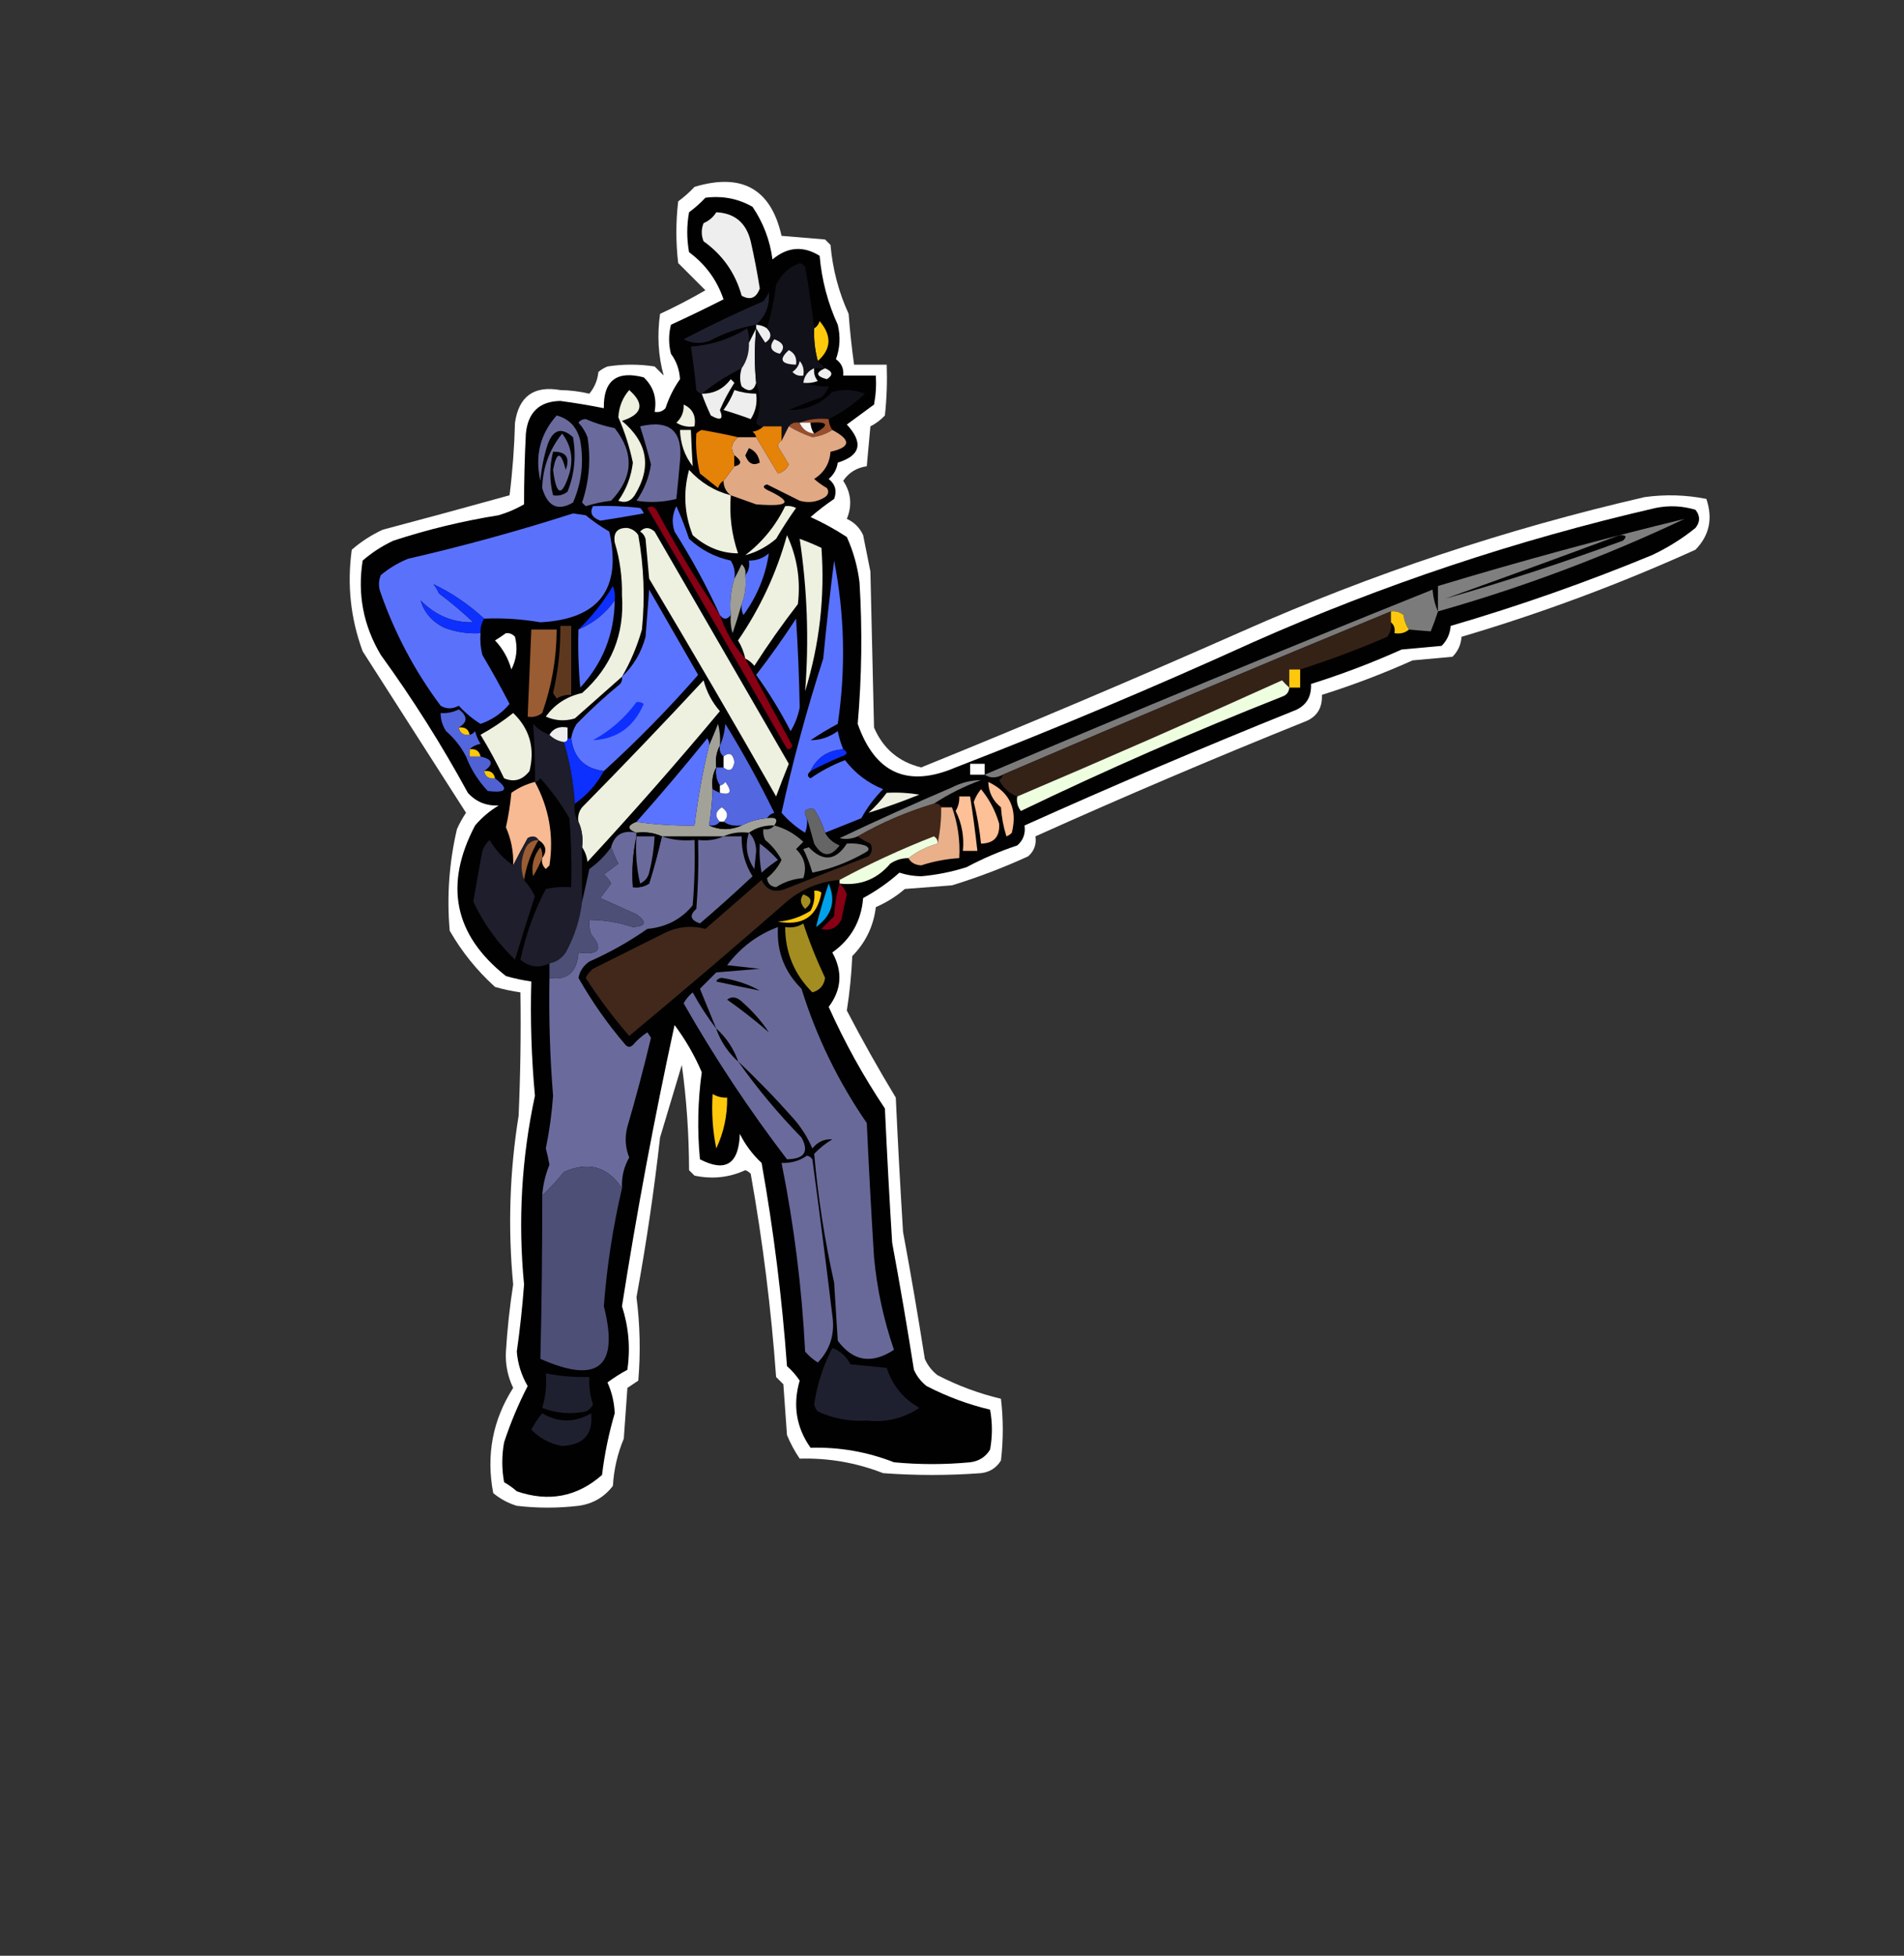 <?xml version="1.0" encoding="UTF-8"?>
<!DOCTYPE svg PUBLIC "-//W3C//DTD SVG 1.1//EN" "http://www.w3.org/Graphics/SVG/1.1/DTD/svg11.dtd">
<svg xmlns="http://www.w3.org/2000/svg" version="1.1" width="525px" height="539px" style="shape-rendering:geometricPrecision; text-rendering:geometricPrecision; image-rendering:optimizeQuality; fill-rule:evenodd; clip-rule:evenodd" xmlns:xlink="http://www.w3.org/1999/xlink">
<rect width="100%" height="100%" fill="#333333" stroke="none"/>
<g><path style="opacity:1" fill="#fefffe" d="M 191.5,51.5 C 204.588,47.567 212.588,52.067 215.5,65C 219.5,65.333 223.5,65.667 227.5,66C 228,66.5 228.5,67 229,67.5C 229.588,74.187 231.254,80.521 234,86.5C 234.351,91.198 234.851,95.864 235.5,100.5C 238.5,100.5 241.5,100.5 244.5,100.5C 244.666,105.179 244.499,109.845 244,114.5C 242.846,115.743 241.512,116.743 240,117.5C 239.667,121.167 239.333,124.833 239,128.5C 236.219,128.895 234.053,130.228 232.5,132.5C 234.684,135.807 235.017,139.307 233.5,143C 235.57,143.948 237.07,145.448 238,147.5C 238.667,150.833 239.333,154.167 240,157.5C 240.333,171.833 240.667,186.167 241,200.5C 243.497,206.33 247.83,209.997 254,211.5C 283.276,199.644 312.776,187.144 342.5,174C 378.288,158.134 415.288,145.8 453.5,137C 459.22,136.212 464.886,136.379 470.5,137.5C 472.338,142.913 471.338,147.58 467.5,151.5C 446.558,160.981 425.058,168.981 403,175.5C 402.837,177.676 402.004,179.509 400.5,181C 396.833,181.333 393.167,181.667 389.5,182C 381.326,185.668 372.993,188.835 364.5,191.5C 364.663,195.255 362.997,197.755 359.5,199C 334.593,209.022 309.926,219.522 285.5,230.5C 285.822,232.722 285.155,234.556 283.5,236C 276.696,239.12 269.696,241.787 262.5,244C 258.167,244.333 253.833,244.667 249.5,245C 247.099,247.062 244.433,248.729 241.5,250C 240.863,255.249 238.696,259.749 235,263.5C 234.783,268.553 234.283,273.553 233.5,278.5C 237.747,286.662 242.247,294.662 247,302.5C 247.567,314.839 248.234,327.172 249,339.5C 251.163,351.149 253.163,362.816 255,374.5C 255.785,376.286 256.951,377.786 258.5,379C 264.116,381.897 269.949,384.064 276,385.5C 276.667,391.167 276.667,396.833 276,402.5C 274.764,404.538 272.931,405.705 270.5,406C 261.5,406.667 252.5,406.667 243.5,406C 236.135,403.114 228.468,401.78 220.5,402C 219.113,399.955 217.946,397.788 217,395.5C 216.667,390.833 216.333,386.167 216,381.5C 215.333,380.833 214.667,380.167 214,379.5C 212.639,360.719 210.306,342.052 207,323.5C 206.586,323.043 206.086,322.709 205.5,322.5C 201.093,324.536 196.426,325.036 191.5,324C 191,323.5 190.5,323 190,322.5C 189.974,312.673 189.308,303.006 188,293.5C 186.012,300.105 184.012,306.771 182,313.5C 180.349,328.222 178.182,342.889 175.5,357.5C 176.481,365.152 176.647,372.819 176,380.5C 175,381.167 174,381.833 173,382.5C 172.667,387.167 172.333,391.833 172,396.5C 170.263,400.649 169.263,404.983 169,409.5C 166.612,412.634 163.446,414.467 159.5,415C 153.833,415.667 148.167,415.667 142.5,415C 140.101,414.269 137.935,413.102 136,411.5C 134.008,401.019 135.841,391.352 141.5,382.5C 139.987,379.368 139.32,376.034 139.5,372.5C 139.879,366.303 140.545,360.136 141.5,354C 140.016,338.429 140.516,322.929 143,307.5C 143.5,296.172 143.667,284.838 143.5,273.5C 141.146,273.162 138.813,272.662 136.5,272C 131.494,267.474 127.327,262.307 124,256.5C 123.173,247.065 123.84,237.731 126,228.5C 126.707,226.919 127.54,225.419 128.5,224C 119.031,209.187 109.531,194.354 100,179.5C 96.662,170.45 95.662,161.117 97,151.5C 99.564,149.273 102.397,147.439 105.5,146C 117.21,142.893 128.876,139.727 140.5,136.5C 141.331,129.858 141.831,123.191 142,116.5C 143.056,109.219 147.223,106.219 154.5,107.5C 157.223,107.551 159.89,107.884 162.5,108.5C 163.934,106.78 164.767,104.78 165,102.5C 165.75,101.874 166.584,101.374 167.5,101C 171.833,100.333 176.167,100.333 180.5,101C 181.333,101.833 182.167,102.667 183,103.5C 181.496,98.084 181.163,92.417 182,86.5C 186.273,84.521 190.44,82.355 194.5,80C 192,77.5 189.5,75 187,72.5C 186.333,66.833 186.333,61.167 187,55.5C 188.667,54.267 190.167,52.934 191.5,51.5 Z"/></g>
<g><path style="opacity:1" fill="#010102" d="M 194.5,54.5 C 199.194,53.895 203.528,54.729 207.5,57C 210.473,61.385 212.306,66.218 213,71.5C 217.145,68.021 221.478,67.688 226,70.5C 226.588,77.187 228.254,83.521 231,89.5C 231.784,92.76 231.617,95.927 230.5,99C 232.037,100.11 232.703,101.61 232.5,103.5C 235.5,103.5 238.5,103.5 241.5,103.5C 241.664,106.187 241.497,108.854 241,111.5C 238.5,113.333 236,115.167 233.5,117C 238.14,122.047 237.306,125.547 231,127.5C 230.727,129.329 229.893,130.829 228.5,132C 230.325,133.466 230.825,135.299 230,137.5C 227.704,139.057 225.538,140.724 223.5,142.5C 226.962,144.065 230.295,145.898 233.5,148C 235.293,151.949 236.46,156.115 237,160.5C 237.796,173.526 237.63,186.526 236.5,199.5C 241.299,213.155 250.299,217.155 263.5,211.5C 290.536,201.045 317.869,189.545 345.5,177C 381.288,161.134 418.288,148.8 456.5,140C 460.225,139.24 463.892,139.407 467.5,140.5C 468.833,142.167 468.833,143.833 467.5,145.5C 463.855,148.452 459.855,150.952 455.5,153C 437.323,160.503 418.823,167.003 400,172.5C 399.837,174.676 399.004,176.509 397.5,178C 393.833,178.333 390.167,178.667 386.5,179C 378.326,182.668 369.993,185.835 361.5,188.5C 361.663,192.255 359.997,194.755 356.5,196C 331.593,206.022 306.926,216.522 282.5,227.5C 282.822,229.722 282.155,231.556 280.5,233C 275.635,234.619 270.968,236.619 266.5,239C 262.419,240.292 258.253,241.125 254,241.5C 251.906,241.464 249.906,241.131 248,240.5C 244.943,243.223 241.61,245.556 238,247.5C 237.489,253.838 234.655,258.838 229.5,262.5C 232.408,267.746 232.075,272.746 228.5,277.5C 232.906,287.316 238.072,296.65 244,305.5C 244.567,317.839 245.234,330.172 246,342.5C 248.163,354.149 250.163,365.816 252,377.5C 252.785,379.286 253.951,380.786 255.5,382C 261.116,384.897 266.949,387.064 273,388.5C 273.667,392.167 273.667,395.833 273,399.5C 271.764,401.538 269.931,402.705 267.5,403C 260.5,403.667 253.5,403.667 246.5,403C 239.135,400.114 231.468,398.78 223.5,399C 219.546,393.417 218.546,387.251 220.5,380.5C 219.52,379.019 218.353,377.685 217,376.5C 215.639,357.719 213.306,339.052 210,320.5C 207.513,318.191 205.513,315.524 204,312.5C 203.725,320.827 200.058,323.16 193,319.5C 192.229,311.47 192.396,303.47 193.5,295.5C 191.521,290.877 189.021,286.544 186,282.5C 180.409,308.214 175.576,334.048 171.5,360C 173.348,365.68 173.848,371.513 173,377.5C 171.082,378.542 169.249,379.708 167.5,381C 168.71,383.677 169.377,386.51 169.5,389.5C 167.865,395.045 166.698,400.711 166,406.5C 159.135,412.527 151.302,414.027 142.5,411C 141.421,410.044 140.255,409.211 139,408.5C 138.333,404.833 138.333,401.167 139,397.5C 140.765,392.141 142.931,386.974 145.5,382C 143.773,379.05 142.773,375.884 142.5,372.5C 143.372,366.355 144.039,360.188 144.5,354C 142.808,336.499 143.808,319.165 147.5,302C 146.535,291.54 146.201,281.04 146.5,270.5C 144.146,270.162 141.813,269.662 139.5,269C 125.206,257.694 122.372,243.861 131,227.5C 132.873,225.291 135.04,223.458 137.5,222C 134.062,222.135 131.228,220.968 129,218.5C 121.822,205.32 113.822,192.653 105,180.5C 100.196,172.426 98.529,163.759 100,154.5C 102.564,152.273 105.397,150.439 108.5,149C 117.979,145.904 127.645,143.571 137.5,142C 139.949,141.275 142.283,140.275 144.5,139C 144.497,132.619 144.664,126.119 145,119.5C 145.58,113.613 148.747,110.613 154.5,110.5C 158.534,111.04 162.534,111.707 166.5,112.5C 166.368,104.889 170.035,102.056 177.5,104C 180.186,106.546 181.186,109.713 180.5,113.5C 181.675,113.719 182.675,113.386 183.5,112.5C 184.467,109.566 185.8,106.9 187.5,104.5C 187.353,101.89 186.519,99.556 185,97.5C 184.333,94.833 184.333,92.167 185,89.5C 189.869,87.264 194.702,84.931 199.5,82.5C 197.716,77.207 194.549,72.874 190,69.5C 189.333,65.833 189.333,62.167 190,58.5C 191.667,57.267 193.167,55.934 194.5,54.5 Z"/></g>
<g><path style="opacity:1" fill="#edeeed" d="M 197.5,58.5 C 202.584,58.741 205.751,61.408 207,66.5C 207.972,70.806 208.806,75.14 209.5,79.5C 208.531,82.153 206.864,82.82 204.5,81.5C 202.782,75.277 199.282,70.277 194,66.5C 193.333,64.833 193.333,63.167 194,61.5C 195.518,60.837 196.685,59.837 197.5,58.5 Z"/></g>
<g><path style="opacity:1" fill="#1f202f" d="M 208.5,89.5 C 203.957,90.293 199.624,91.793 195.5,94C 193.098,94.814 190.765,94.647 188.5,93.5C 195.681,89.743 203.014,86.243 210.5,83C 211.126,82.25 211.626,81.416 212,80.5C 212.301,84.101 211.134,87.101 208.5,89.5 Z"/></g>
<g><path style="opacity:1" fill="#fec90d" d="M 225.5,99.5 C 224.701,96.57 224.368,93.57 224.5,90.5C 225.222,90.082 225.722,89.416 226,88.5C 229.411,92.519 229.244,96.185 225.5,99.5 Z"/></g>
<g><path style="opacity:1" fill="#edeeed" d="M 208.5,90.5 C 208.5,90.167 208.5,89.833 208.5,89.5C 209.609,89.557 210.609,89.89 211.5,90.5C 212.935,91.985 212.768,93.318 211,94.5C 210.066,93.142 209.232,91.808 208.5,90.5 Z"/></g>
<g><path style="opacity:1" fill="#1f1e2d" d="M 206.5,94.5 C 206.59,97.152 205.924,99.486 204.5,101.5C 200.569,103.433 196.902,105.767 193.5,108.5C 192.883,108.389 192.383,108.056 192,107.5C 191.608,103.472 191.108,99.472 190.5,95.5C 196.062,95.14 201.228,93.473 206,90.5C 206.49,91.793 206.657,93.127 206.5,94.5 Z"/></g>
<g><path style="opacity:1" fill="#edeeed" d="M 208.5,90.5 C 208.013,95.691 208.013,100.69 208.5,105.5C 207.821,107.814 206.488,108.147 204.5,106.5C 203.948,104.997 203.948,103.331 204.5,101.5C 205.924,99.486 206.59,97.152 206.5,94.5C 207.167,93.167 207.833,91.833 208.5,90.5 Z"/></g>
<g><path style="opacity:1" fill="#11111a" d="M 224.5,90.5 C 224.368,93.57 224.701,96.57 225.5,99.5C 226.167,100.167 226.833,100.833 227.5,101.5C 226.5,101.5 225.5,101.5 224.5,101.5C 222.799,102.211 221.799,103.545 221.5,105.5C 223.803,106.231 226.136,106.564 228.5,106.5C 228.081,107.672 227.415,108.672 226.5,109.5C 223.461,110.569 220.461,111.735 217.5,113C 222.245,113.086 226.245,111.419 229.5,108C 232.554,107.179 235.554,107.345 238.5,108.5C 235.525,111.323 232.192,113.656 228.5,115.5C 225.615,115.194 222.948,115.527 220.5,116.5C 219.209,116.263 218.209,116.596 217.5,117.5C 216.833,118.833 216.167,120.167 215.5,121.5C 215.5,120.167 215.5,118.833 215.5,117.5C 213.833,117.5 212.167,117.5 210.5,117.5C 209.624,117.631 208.957,117.298 208.5,116.5C 209.793,112.701 209.793,109.034 208.5,105.5C 208.013,100.69 208.013,95.691 208.5,90.5C 209.232,91.808 210.066,93.142 211,94.5C 212.768,93.318 212.935,91.985 211.5,90.5C 212.637,86.583 213.47,82.583 214,78.5C 215.364,75.637 217.53,73.637 220.5,72.5C 221.086,72.709 221.586,73.043 222,73.5C 222.998,79.155 223.832,84.822 224.5,90.5 Z"/></g>
<g><path style="opacity:1" fill="#edeeed" d="M 213.5,93.5 C 216.085,94.465 216.585,95.799 215,97.5C 212.5,96.842 212,95.509 213.5,93.5 Z"/></g>
<g><path style="opacity:1" fill="#edeeed" d="M 217.5,96.5 C 219.104,97.287 219.771,98.62 219.5,100.5C 215.334,100.392 214.667,99.059 217.5,96.5 Z"/></g>
<g><path style="opacity:1" fill="#edeeed" d="M 220.5,99.5 C 221.434,100.568 221.768,101.901 221.5,103.5C 220.325,103.719 219.325,103.386 218.5,102.5C 219.612,101.735 220.279,100.735 220.5,99.5 Z"/></g>
<g><path style="opacity:1" fill="#edeeed" d="M 224.5,101.5 C 224.33,102.822 224.663,103.989 225.5,105C 224.207,105.49 222.873,105.657 221.5,105.5C 221.799,103.545 222.799,102.211 224.5,101.5 Z"/></g>
<g><path style="opacity:1" fill="#edeeed" d="M 227.5,101.5 C 229.625,102.368 229.791,103.368 228,104.5C 224.963,103.68 224.796,102.68 227.5,101.5 Z"/></g>
<g><path style="opacity:1" fill="#edeeed" d="M 193.5,108.5 C 196.81,108.539 199.476,107.206 201.5,104.5C 201.833,104.833 202.167,105.167 202.5,105.5C 200.949,107.884 199.615,110.384 198.5,113C 199.577,115.564 198.744,116.064 196,114.5C 195.062,112.512 194.228,110.512 193.5,108.5 Z"/></g>
<g><path style="opacity:1" fill="#eef0e0" d="M 173.5,107.5 C 177.836,111.332 177.169,114.165 171.5,116C 178.596,121.921 179.763,128.754 175,136.5C 173.867,138.211 172.367,138.711 170.5,138C 172.719,134.845 174.052,131.345 174.5,127.5C 173.592,123.188 172.259,119.021 170.5,115C 170.678,112.071 171.678,109.571 173.5,107.5 Z"/></g>
<g><path style="opacity:1" fill="#edeeed" d="M 202.5,107.5 C 204.435,108.15 206.435,108.483 208.5,108.5C 208.852,111.073 208.352,113.406 207,115.5C 204.553,114.594 202.053,113.761 199.5,113C 200.758,111.259 201.758,109.426 202.5,107.5 Z"/></g>
<g><path style="opacity:1" fill="#eef0e0" d="M 188.5,111.5 C 190.969,112.607 191.969,114.607 191.5,117.5C 189.712,117.785 188.045,117.452 186.5,116.5C 187.95,115.15 188.617,113.484 188.5,111.5 Z"/></g>
<g><path style="opacity:1" fill="#6a6b9c" d="M 153.5,114.5 C 157.004,115.455 159.171,117.789 160,121.5C 161.037,127.394 160.371,133.061 158,138.5C 153.828,140.939 150.995,139.605 149.5,134.5C 149.662,128.845 151.495,123.845 155,119.5C 157.477,122.724 158.143,126.39 157,130.5C 154.92,137.075 153.42,136.742 152.5,129.5C 153.489,124.306 154.656,124.306 156,129.5C 157.238,126.074 156.071,124.408 152.5,124.5C 151.485,128.469 151.485,132.469 152.5,136.5C 153.978,136.762 155.311,136.429 156.5,135.5C 158.41,130.658 158.91,125.658 158,120.5C 154.841,117.659 152.508,118.326 151,122.5C 149.964,125.753 149.297,129.086 149,132.5C 147.44,125.606 148.94,119.606 153.5,114.5 Z"/></g>
<g><path style="opacity:1" fill="#6a6b9c" d="M 159.5,116.5 C 159.917,115.876 160.584,115.543 161.5,115.5C 164.07,116.617 166.737,117.45 169.5,118C 174.937,124.932 174.604,131.598 168.5,138C 166.109,138.287 163.776,138.787 161.5,139.5C 161.167,139.167 160.833,138.833 160.5,138.5C 162.466,132.651 162.966,126.651 162,120.5C 161.392,118.934 160.558,117.6 159.5,116.5 Z"/></g>
<g><path style="opacity:1" fill="#984f2d" d="M 228.5,115.5 C 228.557,116.609 228.89,117.609 229.5,118.5C 227.843,119.575 226.009,120.242 224,120.5C 221.718,119.71 219.552,118.71 217.5,117.5C 218.209,116.596 219.209,116.263 220.5,116.5C 222.948,115.527 225.615,115.194 228.5,115.5 Z"/></g>
<g><path style="opacity:1" fill="#f8f8f8" d="M 220.5,116.5 C 221.5,116.5 222.5,116.5 223.5,116.5C 223.557,117.609 223.89,118.609 224.5,119.5C 222.596,119.262 221.262,118.262 220.5,116.5 Z"/></g>
<g><path style="opacity:1" fill="#000000" d="M 223.5,116.5 C 228.478,116.147 228.812,117.147 224.5,119.5C 223.89,118.609 223.557,117.609 223.5,116.5 Z"/></g>
<g><path style="opacity:1" fill="#6a6b9c" d="M 176.5,117.5 C 184.649,115.605 188.316,118.772 187.5,127C 187.196,130.511 186.863,134.011 186.5,137.5C 182.869,138.412 179.203,138.579 175.5,138C 177.615,134.989 178.949,131.655 179.5,128C 178.596,124.455 177.596,120.955 176.5,117.5 Z"/></g>
<g><path style="opacity:1" fill="#e58208" d="M 210.5,117.5 C 212.167,117.5 213.833,117.5 215.5,117.5C 215.5,118.833 215.5,120.167 215.5,121.5C 214.903,121.735 214.57,122.235 214.5,123C 215.5,124.667 216.5,126.333 217.5,128C 216.902,129.301 215.902,130.135 214.5,130.5C 212.474,127.103 210.474,123.77 208.5,120.5C 208.389,119.883 208.056,119.383 207.5,119C 208.737,118.768 209.737,118.268 210.5,117.5 Z"/></g>
<g><path style="opacity:1" fill="#e1a884" d="M 217.5,117.5 C 219.552,118.71 221.718,119.71 224,120.5C 226.009,120.242 227.843,119.575 229.5,118.5C 234.752,121.258 234.585,123.258 229,124.5C 228.768,127.738 227.268,130.238 224.5,132C 225.579,132.956 226.745,133.789 228,134.5C 228.617,135.449 228.451,136.282 227.5,137C 225.305,138.373 222.971,138.706 220.5,138C 217.5,136.5 214.5,135 211.5,133.5C 210.304,133.846 210.304,134.346 211.5,135C 218.795,138.402 217.795,139.735 208.5,139C 206.146,138.153 203.812,137.32 201.5,136.5C 200.194,135.533 199.527,134.199 199.5,132.5C 200.512,131.128 201.512,129.795 202.5,128.5C 204.557,128.043 204.557,127.043 202.5,125.5C 201.322,123.662 201.655,121.995 203.5,120.5C 205.167,120.5 206.833,120.5 208.5,120.5C 210.474,123.77 212.474,127.103 214.5,130.5C 215.902,130.135 216.902,129.301 217.5,128C 216.5,126.333 215.5,124.667 214.5,123C 214.57,122.235 214.903,121.735 215.5,121.5C 216.167,120.167 216.833,118.833 217.5,117.5 Z"/></g>
<g><path style="opacity:1" fill="#eef0e0" d="M 187.5,118.5 C 188.5,118.5 189.5,118.5 190.5,118.5C 190.632,121.889 190.799,125.223 191,128.5C 188.787,125.628 187.62,122.295 187.5,118.5 Z"/></g>
<g><path style="opacity:1" fill="#e58208" d="M 203.5,120.5 C 201.655,121.995 201.322,123.662 202.5,125.5C 202.5,126.5 202.5,127.5 202.5,128.5C 201.512,129.795 200.512,131.128 199.5,132.5C 198.778,132.918 198.278,133.584 198,134.5C 196.333,133.167 194.667,131.833 193,130.5C 192.111,126.848 191.778,123.182 192,119.5C 192.414,119.043 192.914,118.709 193.5,118.5C 196.971,119.097 200.305,119.764 203.5,120.5 Z"/></g>
<g><path style="opacity:1" fill="#000000" d="M 206.5,123.5 C 208.185,124.184 209.185,125.517 209.5,127.5C 207.678,128.429 206.345,127.762 205.5,125.5C 205.863,124.817 206.196,124.15 206.5,123.5 Z"/></g>
<g><path style="opacity:1" fill="#000000" d="M 202.5,125.5 C 204.557,127.043 204.557,128.043 202.5,128.5C 202.5,127.5 202.5,126.5 202.5,125.5 Z"/></g>
<g><path style="opacity:1" fill="#eef0e0" d="M 201.5,136.5 C 201.068,141.998 201.735,147.331 203.5,152.5C 198.926,152.485 194.76,150.818 191,147.5C 188.676,141.583 188.343,135.583 190,129.5C 193.184,133.004 197.018,135.337 201.5,136.5 Z"/></g>
<g><path style="opacity:1" fill="#5b74ff" d="M 163.5,139.5 C 167.846,139.334 172.179,139.501 176.5,140C 176.957,140.414 177.291,140.914 177.5,141.5C 173.489,142.227 169.489,142.893 165.5,143.5C 163.204,142.632 162.537,141.298 163.5,139.5 Z"/></g>
<g><path style="opacity:1" fill="#870014" d="M 198.5,169.5 C 200.043,174.024 202.377,178.024 205.5,181.5C 209.776,189.466 214.11,197.466 218.5,205.5C 217.833,206.833 217.167,206.833 216.5,205.5C 203.96,183.585 191.293,161.751 178.5,140C 179.449,139.383 180.282,139.549 181,140.5C 186.356,150.562 192.19,160.229 198.5,169.5 Z"/></g>
<g><path style="opacity:1" fill="#5b74ff" d="M 202.5,159.5 C 201.521,162.625 201.187,165.958 201.5,169.5C 200.5,170.833 199.5,170.833 198.5,169.5C 194.866,161.568 190.7,153.901 186,146.5C 185.186,144.098 185.353,141.765 186.5,139.5C 187.817,142.432 188.984,145.432 190,148.5C 193.254,151.535 197.087,153.535 201.5,154.5C 202.452,156.045 202.785,157.712 202.5,159.5 Z"/></g>
<g><path style="opacity:1" fill="#eef0e0" d="M 216.5,139.5 C 217.552,139.351 218.552,139.517 219.5,140C 217.542,142.748 215.709,145.582 214,148.5C 211.382,150.722 208.549,152.222 205.5,153C 210.231,149.374 213.898,144.874 216.5,139.5 Z"/></g>
<g><path style="opacity:1" fill="#5a72fb" d="M 133.5,170.5 C 129.189,166.534 124.523,163.367 119.5,161C 120.126,161.75 120.626,162.584 121,163.5C 124.338,166.008 127.505,168.675 130.5,171.5C 124.971,171.667 120.138,169.667 116,165.5C 116.948,168.801 119.115,171.301 122.5,173C 125.726,174.199 129.059,174.699 132.5,174.5C 132.338,176.527 132.505,178.527 133,180.5C 135.62,184.904 138.12,189.404 140.5,194C 138.345,196.577 135.679,198.411 132.5,199.5C 130.299,198.129 128.299,196.462 126.5,194.5C 124.742,195.446 123.075,195.446 121.5,194.5C 114.428,185.024 108.928,174.691 105,163.5C 104.333,161.833 104.333,160.167 105,158.5C 107.251,156.623 109.751,155.123 112.5,154C 127.876,150.461 143.043,146.294 158,141.5C 159.167,141.667 160.333,141.833 161.5,142C 163.548,143.681 165.715,145.181 168,146.5C 171.512,162.321 165.178,170.654 149,171.5C 143.71,170.6 138.543,170.266 133.5,170.5 Z"/></g>
<g><path style="opacity:1" fill="#7e7f7e" d="M 396.5,168.5 C 396.5,166.167 396.5,163.833 396.5,161.5C 419.087,154.689 441.753,148.522 464.5,143C 442.537,153.377 419.87,161.877 396.5,168.5 Z"/></g>
<g><path style="opacity:1" fill="#eef0e0" d="M 171.5,186.5 C 167.198,190.326 162.865,194.159 158.5,198C 155.773,198.818 153.106,198.652 150.5,197.5C 152.939,194.104 156.272,191.938 160.5,191C 168.583,183.83 172.249,174.83 171.5,164C 171.592,159.05 170.925,154.216 169.5,149.5C 169.09,146.745 170.256,145.412 173,145.5C 174.326,145.755 175.326,146.422 176,147.5C 177.542,156.104 177.876,164.77 177,173.5C 175.688,178.116 173.855,182.449 171.5,186.5 Z"/></g>
<g><path style="opacity:1" fill="#eef0e0" d="M 176.5,146.5 C 177.708,145.218 179.042,145.218 180.5,146.5C 192.833,167.833 205.167,189.167 217.5,210.5C 216.27,213.523 215.103,216.523 214,219.5C 202.512,199.334 190.845,179.334 179,159.5C 178.667,155.833 178.333,152.167 178,148.5C 177.722,147.584 177.222,146.918 176.5,146.5 Z"/></g>
<g><path style="opacity:1" fill="#eef0e0" d="M 205.5,181.5 C 205.123,179.742 204.456,178.075 203.5,176.5C 209.613,167.606 214.113,157.939 217,147.5C 219.8,153.507 220.8,159.84 220,166.5C 215.754,171.991 211.754,177.658 208,183.5C 207.292,182.619 206.458,181.953 205.5,181.5 Z"/></g>
<g><path style="opacity:1" fill="#000000" d="M 446.5,147.5 C 448.379,147.393 448.712,147.893 447.5,149C 431.265,154.968 414.932,160.301 398.5,165C 414.637,159.235 430.637,153.402 446.5,147.5 Z"/></g>
<g><path style="opacity:1" fill="#eef0e0" d="M 220.5,148.5 C 222.512,149.228 224.512,150.062 226.5,151C 227.482,164.375 225.982,177.542 222,190.5C 223.096,176.445 222.596,162.445 220.5,148.5 Z"/></g>
<g><path style="opacity:1" fill="#5b74ff" d="M 204.5,166.5 C 205.473,164.052 205.806,161.385 205.5,158.5C 206.434,157.432 206.768,156.099 206.5,154.5C 208.582,154.528 210.416,153.861 212,152.5C 211.096,158.655 208.763,164.322 205,169.5C 204.517,168.552 204.351,167.552 204.5,166.5 Z"/></g>
<g><path style="opacity:1" fill="#5a73ff" d="M 232.5,206.5 C 228.211,206.796 225.211,208.796 223.5,212.5C 222.537,213.363 222.537,214.03 223.5,214.5C 226.445,212.444 229.612,210.777 233,209.5C 235.796,213.134 239.296,215.801 243.5,217.5C 241.107,219.89 239.107,222.557 237.5,225.5C 234.145,226.846 230.812,228.18 227.5,229.5C 226.793,227.219 225.793,225.052 224.5,223C 221.979,222.671 221.312,223.504 222.5,225.5C 222.657,226.873 222.49,228.207 222,229.5C 219.555,228.023 217.388,226.19 215.5,224C 218.578,209.874 222.411,195.707 227,181.5C 227.858,172.477 228.858,163.477 230,154.5C 232.906,169.434 233.239,184.434 231,199.5C 228.417,200.874 225.917,202.374 223.5,204C 226.188,203.993 228.688,203.16 231,201.5C 231.352,203.247 231.852,204.914 232.5,206.5 Z"/></g>
<g><path style="opacity:1" fill="#9f9f96" d="M 205.5,158.5 C 205.806,161.385 205.473,164.052 204.5,166.5C 203.776,169.083 202.943,171.749 202,174.5C 201.506,172.866 201.34,171.199 201.5,169.5C 201.187,165.958 201.521,162.625 202.5,159.5C 203.161,158.282 203.828,156.949 204.5,155.5C 205.386,156.325 205.719,157.325 205.5,158.5 Z"/></g>
<g><path style="opacity:1" fill="#0d30ff" d="M 133.5,170.5 C 132.766,171.708 132.433,173.041 132.5,174.5C 129.059,174.699 125.726,174.199 122.5,173C 119.115,171.301 116.948,168.801 116,165.5C 120.138,169.667 124.971,171.667 130.5,171.5C 127.505,168.675 124.338,166.008 121,163.5C 120.626,162.584 120.126,161.75 119.5,161C 124.523,163.367 129.189,166.534 133.5,170.5 Z"/></g>
<g><path style="opacity:1" fill="#0d30ff" d="M 169.5,165.5 C 166.976,169.106 163.643,171.772 159.5,173.5C 163.129,170.018 166.296,166.018 169,161.5C 169.49,162.793 169.657,164.127 169.5,165.5 Z"/></g>
<g><path style="opacity:1" fill="#5b74ff" d="M 166.5,212.5 C 161.194,211.861 158.194,208.861 157.5,203.5C 157.709,202.078 158.209,200.745 159,199.5C 162.81,195.6 166.81,191.934 171,188.5C 171.464,187.906 171.631,187.239 171.5,186.5C 174.661,183.525 176.828,179.858 178,175.5C 178.333,171.167 178.667,166.833 179,162.5C 183.5,170.333 188,178.167 192.5,186C 184.328,195.338 175.661,204.172 166.5,212.5 Z"/></g>
<g><path style="opacity:1" fill="#5b74ff" d="M 169.5,165.5 C 169.401,174.7 166.234,182.7 160,189.5C 159.501,184.177 159.334,178.844 159.5,173.5C 163.643,171.772 166.976,169.106 169.5,165.5 Z"/></g>
<g><path style="opacity:1" fill="#7b7b7b" d="M 396.5,168.5 C 395.911,170.352 395.244,172.185 394.5,174C 392.575,173.865 390.575,173.698 388.5,173.5C 387.71,172.391 387.21,171.058 387,169.5C 385.989,168.663 384.822,168.33 383.5,168.5C 347.65,183.264 311.984,198.264 276.5,213.5C 274.666,214.494 272.999,214.494 271.5,213.5C 312.489,196.089 353.656,179.089 395,162.5C 395.191,164.708 395.691,166.708 396.5,168.5 Z"/></g>
<g><path style="opacity:1" fill="#fec90d" d="M 383.5,168.5 C 384.822,168.33 385.989,168.663 387,169.5C 387.21,171.058 387.71,172.391 388.5,173.5C 387.432,174.434 386.099,174.768 384.5,174.5C 384.737,173.209 384.404,172.209 383.5,171.5C 383.5,170.5 383.5,169.5 383.5,168.5 Z"/></g>
<g><path style="opacity:1" fill="#352217" d="M 383.5,168.5 C 383.5,169.5 383.5,170.5 383.5,171.5C 383.762,172.978 383.429,174.311 382.5,175.5C 374.62,178.903 366.62,181.903 358.5,184.5C 357.5,184.5 356.5,184.5 355.5,184.5C 355.5,186.167 355.5,187.833 355.5,189.5C 354.849,188.909 354.182,188.243 353.5,187.5C 329.272,198.448 304.939,209.115 280.5,219.5C 278.318,218.7 276.651,217.2 275.5,215C 276.056,214.617 276.389,214.117 276.5,213.5C 311.984,198.264 347.65,183.264 383.5,168.5 Z"/></g>
<g><path style="opacity:1" fill="#5b74ff" d="M 219.5,170.5 C 220.024,178.533 220.357,186.7 220.5,195C 220.041,197.355 219.208,199.521 218,201.5C 215.21,196.083 212.043,190.916 208.5,186C 212.386,180.954 216.053,175.787 219.5,170.5 Z"/></g>
<g><path style="opacity:1" fill="#5e381e" d="M 154.5,172.5 C 155.5,172.5 156.5,172.5 157.5,172.5C 157.5,178.833 157.5,185.167 157.5,191.5C 156.07,191.421 154.736,191.754 153.5,192.5C 153.167,192 152.833,191.5 152.5,191C 153.925,184.919 154.591,178.752 154.5,172.5 Z"/></g>
<g><path style="opacity:1" fill="#9a5c32" d="M 146.5,173.5 C 148.833,173.5 151.167,173.5 153.5,173.5C 153.465,181.419 152.131,189.086 149.5,196.5C 148.311,197.429 146.978,197.762 145.5,197.5C 145.833,189.5 146.167,181.5 146.5,173.5 Z"/></g>
<g><path style="opacity:1" fill="#fefffe" d="M 139.5,174.5 C 140.496,174.414 141.329,174.748 142,175.5C 142.79,178.634 142.457,181.634 141,184.5C 140.151,181.439 138.651,178.772 136.5,176.5C 137.602,175.824 138.602,175.158 139.5,174.5 Z"/></g>
<g><path style="opacity:1" fill="#fec90d" d="M 358.5,184.5 C 358.5,186.167 358.5,187.833 358.5,189.5C 357.5,189.5 356.5,189.5 355.5,189.5C 355.5,187.833 355.5,186.167 355.5,184.5C 356.5,184.5 357.5,184.5 358.5,184.5 Z"/></g>
<g><path style="opacity:1" fill="#eef0e0" d="M 160.5,233.5 C 160.802,230.941 160.468,228.607 159.5,226.5C 159.238,225.022 159.571,223.689 160.5,222.5C 171.821,211.011 182.988,199.345 194,187.5C 194.848,190.698 196.348,193.531 198.5,196C 186.706,210.13 174.539,223.963 162,237.5C 161.79,235.942 161.29,234.609 160.5,233.5 Z"/></g>
<g><path style="opacity:1" fill="#eeffe0" d="M 355.5,189.5 C 355.423,190.75 354.756,191.583 353.5,192C 329.127,201.625 305.127,212.125 281.5,223.5C 280.571,222.311 280.238,220.978 280.5,219.5C 304.939,209.115 329.272,198.448 353.5,187.5C 354.182,188.243 354.849,188.909 355.5,189.5 Z"/></g>
<g><path style="opacity:1" fill="#0d30ff" d="M 175.5,193.5 C 176.239,193.369 176.906,193.536 177.5,194C 174.814,200.325 170.148,203.658 163.5,204C 168.286,201.38 172.286,197.88 175.5,193.5 Z"/></g>
<g><path style="opacity:1" fill="#5266de" d="M 126.5,200.5 C 126.821,202.048 127.821,202.715 129.5,202.5C 130.117,202.389 130.617,202.056 131,201.5C 131.309,202.766 131.809,203.933 132.5,205C 131.263,205.232 130.263,205.732 129.5,206.5C 129.5,207.167 129.5,207.833 129.5,208.5C 129.167,208.5 128.833,208.5 128.5,208.5C 127.169,205.873 125.336,203.54 123,201.5C 121.991,199.975 121.491,198.308 121.5,196.5C 123.262,196.643 124.929,196.309 126.5,195.5C 128.984,197.369 128.984,199.036 126.5,200.5 Z"/></g>
<g><path style="opacity:1" fill="#eef0e0" d="M 141.5,196.5 C 146.055,200.87 147.555,206.203 146,212.5C 144.054,214.994 141.721,215.661 139,214.5C 137.034,210.374 134.868,206.374 132.5,202.5C 135.728,200.728 138.728,198.728 141.5,196.5 Z"/></g>
<g><path style="opacity:1" fill="#1d1d2b" d="M 151.5,202.5 C 152.605,203.6 153.938,204.267 155.5,204.5C 157.142,210.044 158.142,215.71 158.5,221.5C 158.216,223.415 158.549,225.081 159.5,226.5C 160.468,228.607 160.802,230.941 160.5,233.5C 160.5,238.5 160.5,243.5 160.5,248.5C 159.909,253.442 158.409,258.108 156,262.5C 154.871,264.141 153.371,265.141 151.5,265.5C 148.663,266.895 145.996,266.562 143.5,264.5C 144.956,257.629 147.289,251.129 150.5,245C 152.81,244.503 155.143,244.337 157.5,244.5C 157.666,238.158 157.5,231.825 157,225.5C 154.72,221.553 152.053,217.887 149,214.5C 148.617,215.056 148.117,215.389 147.5,215.5C 147.562,210.08 147.395,204.747 147,199.5C 148.271,200.883 149.771,201.883 151.5,202.5 Z"/></g>
<g><path style="opacity:1" fill="#a2a299" d="M 198.5,205.5 C 197.539,207.265 197.205,209.265 197.5,211.5C 196.539,213.265 196.205,215.265 196.5,217.5C 196.384,220.86 196.051,224.193 195.5,227.5C 198.5,228.833 201.5,228.833 204.5,227.5C 206.599,226.388 208.933,225.721 211.5,225.5C 213.993,225.131 214.66,225.797 213.5,227.5C 210.848,227.41 208.515,228.076 206.5,229.5C 203.941,229.198 201.607,229.532 199.5,230.5C 193.833,230.5 188.167,230.5 182.5,230.5C 180.393,229.532 178.059,229.198 175.5,229.5C 172.902,228.528 172.902,227.528 175.5,226.5C 180.797,227.275 186.13,227.608 191.5,227.5C 192.421,219.965 193.754,212.631 195.5,205.5C 196.322,203.611 197.155,201.611 198,199.5C 198.495,201.473 198.662,203.473 198.5,205.5 Z"/></g>
<g><path style="opacity:1" fill="#5267e0" d="M 211.5,225.5 C 208.933,225.721 206.599,226.388 204.5,227.5C 202.585,227.784 200.919,227.451 199.5,226.5C 200.935,225.015 200.768,223.682 199,222.5C 197.232,223.682 197.065,225.015 198.5,226.5C 197.791,227.404 196.791,227.737 195.5,227.5C 196.051,224.193 196.384,220.86 196.5,217.5C 197.167,217.833 197.833,218.167 198.5,218.5C 201.476,219.227 201.976,218.227 200,215.5C 199.617,216.056 199.117,216.389 198.5,216.5C 197.549,215.081 197.216,213.415 197.5,211.5C 198.167,211.5 198.833,211.5 199.5,211.5C 201.106,212.78 202.106,212.28 202.5,210C 202.106,207.72 201.106,207.22 199.5,208.5C 198.596,207.791 198.263,206.791 198.5,205.5C 199.309,203.708 199.809,201.708 200,199.5C 204.895,207.457 209.395,215.624 213.5,224C 212.584,224.278 211.918,224.778 211.5,225.5 Z"/></g>
<g><path style="opacity:1" fill="#fec90d" d="M 126.5,200.5 C 128.179,200.285 129.179,200.952 129.5,202.5C 127.821,202.715 126.821,202.048 126.5,200.5 Z"/></g>
<g><path style="opacity:1" fill="#eeeeee" d="M 156.5,203.5 C 156.5,204.167 156.167,204.5 155.5,204.5C 153.938,204.267 152.605,203.6 151.5,202.5C 152.552,200.744 154.219,200.077 156.5,200.5C 156.5,201.5 156.5,202.5 156.5,203.5 Z"/></g>
<g><path style="opacity:1" fill="#0d30ff" d="M 156.5,203.5 C 156.833,203.5 157.167,203.5 157.5,203.5C 158.194,208.861 161.194,211.861 166.5,212.5C 164.57,216.1 161.903,219.1 158.5,221.5C 158.142,215.71 157.142,210.044 155.5,204.5C 156.167,204.5 156.5,204.167 156.5,203.5 Z"/></g>
<g><path style="opacity:1" fill="#5b74ff" d="M 195.5,205.5 C 193.754,212.631 192.421,219.965 191.5,227.5C 186.13,227.608 180.797,227.275 175.5,226.5C 182.165,219 188.665,211.333 195,203.5C 195.464,204.094 195.631,204.761 195.5,205.5 Z"/></g>
<g><path style="opacity:1" fill="#000000" d="M 198.5,205.5 C 198.263,206.791 198.596,207.791 199.5,208.5C 199.5,209.5 199.5,210.5 199.5,211.5C 198.833,211.5 198.167,211.5 197.5,211.5C 197.205,209.265 197.539,207.265 198.5,205.5 Z"/></g>
<g><path style="opacity:1" fill="#fec90d" d="M 129.5,206.5 C 131.179,206.285 132.179,206.952 132.5,208.5C 131.5,208.5 130.5,208.5 129.5,208.5C 129.5,207.833 129.5,207.167 129.5,206.5 Z"/></g>
<g><path style="opacity:1" fill="#0d30ff" d="M 232.5,206.5 C 233.885,207.302 233.718,207.969 232,208.5C 229.054,209.725 226.22,211.058 223.5,212.5C 225.211,208.796 228.211,206.796 232.5,206.5 Z"/></g>
<g><path style="opacity:1" fill="#fefffe" d="M 199.5,211.5 C 199.5,210.5 199.5,209.5 199.5,208.5C 201.106,207.22 202.106,207.72 202.5,210C 202.106,212.28 201.106,212.78 199.5,211.5 Z"/></g>
<g><path style="opacity:1" fill="#4f61d3" d="M 128.5,208.5 C 128.833,208.5 129.167,208.5 129.5,208.5C 130.5,208.5 131.5,208.5 132.5,208.5C 135.884,209.244 136.218,210.577 133.5,212.5C 133.821,214.048 134.821,214.715 136.5,214.5C 140.418,217.458 139.751,218.625 134.5,218C 131.853,215.199 129.853,212.032 128.5,208.5 Z"/></g>
<g><path style="opacity:1" fill="#fefffe" d="M 271.5,213.5 C 270.167,213.5 268.833,213.5 267.5,213.5C 267.5,212.5 267.5,211.5 267.5,210.5C 268.833,210.5 270.167,210.5 271.5,210.5C 271.5,211.5 271.5,212.5 271.5,213.5 Z"/></g>
<g><path style="opacity:1" fill="#000000" d="M 197.5,211.5 C 197.216,213.415 197.549,215.081 198.5,216.5C 198.5,217.167 198.5,217.833 198.5,218.5C 197.833,218.167 197.167,217.833 196.5,217.5C 196.205,215.265 196.539,213.265 197.5,211.5 Z"/></g>
<g><path style="opacity:1" fill="#fec90d" d="M 133.5,212.5 C 135.179,212.285 136.179,212.952 136.5,214.5C 134.821,214.715 133.821,214.048 133.5,212.5 Z"/></g>
<g><path style="opacity:1" fill="#7e7f7e" d="M 257.5,221.5 C 250.094,223.707 243.094,226.707 236.5,230.5C 234.863,231.218 233.197,231.384 231.5,231C 241.715,226.147 252.048,221.481 262.5,217C 265.089,215.686 267.756,215.019 270.5,215C 265.844,216.706 261.51,218.873 257.5,221.5 Z"/></g>
<g><path style="opacity:1" fill="#f7ba92" d="M 147.5,215.5 C 151.419,222.756 152.752,230.423 151.5,238.5C 151.167,238.833 150.833,239.167 150.5,239.5C 149.614,238.675 149.281,237.675 149.5,236.5C 150.93,234.545 150.597,232.879 148.5,231.5C 147.749,230.427 146.749,230.26 145.5,231C 144.092,233.519 142.758,236.019 141.5,238.5C 141.642,234.85 140.975,231.35 139.5,228C 140.204,224.872 140.704,221.706 141,218.5C 142.993,217.086 145.16,216.086 147.5,215.5 Z"/></g>
<g><path style="opacity:1" fill="#fefffe" d="M 198.5,218.5 C 198.5,217.833 198.5,217.167 198.5,216.5C 199.117,216.389 199.617,216.056 200,215.5C 201.976,218.227 201.476,219.227 198.5,218.5 Z"/></g>
<g><path style="opacity:1" fill="#fec096" d="M 272.5,215.5 C 278.444,218.311 280.611,222.978 279,229.5C 278.586,229.957 278.086,230.291 277.5,230.5C 276.682,227.893 276.182,225.226 276,222.5C 273.762,220.691 272.595,218.358 272.5,215.5 Z"/></g>
<g><path style="opacity:1" fill="#fec096" d="M 270.5,217.5 C 272.822,220.322 274.489,223.489 275.5,227C 275.729,230.603 274.062,232.436 270.5,232.5C 270.104,228.625 269.438,224.792 268.5,221C 268.978,219.697 269.645,218.531 270.5,217.5 Z"/></g>
<g><path style="opacity:1" fill="#eef0e0" d="M 244.5,218.5 C 247.518,218.335 250.518,218.502 253.5,219C 248.787,220.902 244.12,222.568 239.5,224C 241.373,222.296 243.04,220.463 244.5,218.5 Z"/></g>
<g><path style="opacity:1" fill="#fec096" d="M 264.5,219.5 C 265.5,219.5 266.5,219.5 267.5,219.5C 268.275,224.484 268.942,229.484 269.5,234.5C 268.167,234.5 266.833,234.5 265.5,234.5C 265.891,230.617 265.224,226.95 263.5,223.5C 264.246,222.264 264.579,220.93 264.5,219.5 Z"/></g>
<g><path style="opacity:1" fill="#41281b" d="M 257.5,221.5 C 258.492,221.328 259.158,221.662 259.5,222.5C 259.557,225.882 259.223,229.215 258.5,232.5C 258.631,231.624 258.298,230.957 257.5,230.5C 248.541,233.981 239.875,237.981 231.5,242.5C 226.292,242.937 221.625,244.77 217.5,248C 202.98,260.687 188.314,273.187 173.5,285.5C 169.115,280.45 165.115,275.116 161.5,269.5C 161.977,268.522 162.643,267.689 163.5,267C 170.198,263.651 176.864,260.318 183.5,257C 187.108,255.339 190.775,255.005 194.5,256C 199.667,251.5 204.833,247 210,242.5C 211.305,245.306 213.472,246.14 216.5,245C 224.065,242.003 231.731,239.003 239.5,236C 240.517,234.951 240.684,233.784 240,232.5C 238.698,231.915 237.531,231.249 236.5,230.5C 243.094,226.707 250.094,223.707 257.5,221.5 Z"/></g>
<g><path style="opacity:1" fill="#fefffe" d="M 199.5,226.5 C 199.167,226.5 198.833,226.5 198.5,226.5C 197.065,225.015 197.232,223.682 199,222.5C 200.768,223.682 200.935,225.015 199.5,226.5 Z"/></g>
<g><path style="opacity:1" fill="#e9b08a" d="M 259.5,222.5 C 260.5,222.5 261.5,222.5 262.5,222.5C 264.112,226.994 264.778,231.661 264.5,236.5C 260.908,236.714 257.408,237.381 254,238.5C 252.319,238.392 251.152,237.725 250.5,236.5C 252.849,234.659 255.515,233.326 258.5,232.5C 259.223,229.215 259.557,225.882 259.5,222.5 Z"/></g>
<g><path style="opacity:1" fill="#656565" d="M 227.5,229.5 C 228.348,231.093 229.681,232.26 231.5,233C 228.991,236.358 226.658,236.191 224.5,232.5C 223.832,230.031 223.165,227.698 222.5,225.5C 221.312,223.504 221.979,222.671 224.5,223C 225.793,225.052 226.793,227.219 227.5,229.5 Z"/></g>
<g><path style="opacity:1" fill="#000000" d="M 198.5,226.5 C 198.833,226.5 199.167,226.5 199.5,226.5C 200.919,227.451 202.585,227.784 204.5,227.5C 201.5,228.833 198.5,228.833 195.5,227.5C 196.791,227.737 197.791,227.404 198.5,226.5 Z"/></g>
<g><path style="opacity:1" fill="#7e7f7e" d="M 213.5,227.5 C 216.489,228.298 219.155,229.798 221.5,232C 220.833,232.667 220.167,233.333 219.5,234C 221.848,236.354 222.514,239.021 221.5,242C 218.748,242.212 216.248,243.045 214,244.5C 212.5,244.333 211.667,243.5 211.5,242C 213.203,240.63 214.536,238.964 215.5,237C 214.392,234.888 212.892,233.054 211,231.5C 210.517,230.552 210.351,229.552 210.5,228.5C 211.791,228.737 212.791,228.404 213.5,227.5 Z"/></g>
<g><path style="opacity:1" fill="#6a6b9c" d="M 175.5,229.5 C 175.5,229.833 175.5,230.167 175.5,230.5C 174.514,234.97 174.181,239.637 174.5,244.5C 176.144,244.714 177.644,244.38 179,243.5C 180.372,239.103 181.538,234.769 182.5,230.5C 185.287,231.477 188.287,231.81 191.5,231.5C 191.666,237.509 191.499,243.509 191,249.5C 187.866,253.345 183.699,255.511 178.5,256C 173.458,259.521 168.125,262.521 162.5,265C 160.876,266.117 159.876,267.617 159.5,269.5C 163.215,276.057 167.549,282.224 172.5,288C 173.167,288.667 173.833,288.667 174.5,288C 175.685,286.647 177.019,285.48 178.5,284.5C 178.833,285 179.167,285.5 179.5,286C 177.538,294.219 175.372,302.385 173,310.5C 172.223,313.429 172.39,316.263 173.5,319C 172.009,321.621 171.342,324.455 171.5,327.5C 167.562,321.494 162.229,319.994 155.5,323C 153.6,325.335 151.6,327.502 149.5,329.5C 149.717,326.565 150.383,323.731 151.5,321C 151.23,319.486 150.897,317.986 150.5,316.5C 151.493,311.714 152.16,306.88 152.5,302C 151.636,291.184 151.303,280.351 151.5,269.5C 156.437,270.254 159.103,267.921 159.5,262.5C 165.262,263.283 166.429,261.617 163,257.5C 162.51,256.207 162.343,254.873 162.5,253.5C 166.604,253.534 170.604,254.201 174.5,255.5C 178.144,255.286 178.477,254.119 175.5,252C 172.124,250.497 168.791,248.997 165.5,247.5C 166.5,246.167 167.5,244.833 168.5,243.5C 168.023,242.522 167.357,241.689 166.5,241C 167.833,240 169.167,239 170.5,238C 169.733,236.53 169.067,235.03 168.5,233.5C 169.445,230.013 171.778,228.68 175.5,229.5 Z"/></g>
<g><path style="opacity:1" fill="#000000" d="M 175.5,229.5 C 178.059,229.198 180.393,229.532 182.5,230.5C 181.538,234.769 180.372,239.103 179,243.5C 177.644,244.38 176.144,244.714 174.5,244.5C 174.181,239.637 174.514,234.97 175.5,230.5C 175.5,230.167 175.5,229.833 175.5,229.5 Z"/></g>
<g><path style="opacity:1" fill="#6a6b9c" d="M 206.5,229.5 C 207.777,230.694 208.444,232.36 208.5,234.5C 208.333,236.167 208.167,237.833 208,239.5C 205.874,236.352 205.374,233.019 206.5,229.5 Z"/></g>
<g><path style="opacity:1" fill="#6a6b9c" d="M 175.5,230.5 C 177.167,230.5 178.833,230.5 180.5,230.5C 180.326,233.874 179.826,237.207 179,240.5C 178.632,241.91 177.799,242.91 176.5,243.5C 175.508,239.217 175.174,234.884 175.5,230.5 Z"/></g>
<g><path style="opacity:1" fill="#6a6b9c" d="M 199.5,230.5 C 201.167,230.5 202.833,230.5 204.5,230.5C 204.416,234.503 205.416,238.169 207.5,241.5C 202.761,245.95 197.928,250.284 193,254.5C 190.349,253.568 190.015,252.235 192,250.5C 192.5,244.175 192.666,237.842 192.5,231.5C 195.059,231.802 197.393,231.468 199.5,230.5 Z"/></g>
<g><path style="opacity:1" fill="#eeffe0" d="M 258.5,232.5 C 255.515,233.326 252.849,234.659 250.5,236.5C 248.692,236.491 247.025,236.991 245.5,238C 241.827,242.336 237.16,244.169 231.5,243.5C 231.5,243.167 231.5,242.833 231.5,242.5C 239.875,237.981 248.541,233.981 257.5,230.5C 258.298,230.957 258.631,231.624 258.5,232.5 Z"/></g>
<g><path style="opacity:1" fill="#1e1e2c" d="M 148.5,231.5 C 146.983,231.511 145.816,232.177 145,233.5C 143.593,236.501 143.426,239.501 144.5,242.5C 145.685,243.857 146.685,245.357 147.5,247C 145.587,252.821 143.754,258.655 142,264.5C 137.163,259.839 133.33,254.506 130.5,248.5C 131.287,243.827 132.12,239.16 133,234.5C 133.419,233.328 134.085,232.328 135,231.5C 136.666,234.331 138.832,236.664 141.5,238.5C 142.758,236.019 144.092,233.519 145.5,231C 146.749,230.26 147.749,230.427 148.5,231.5 Z"/></g>
<g><path style="opacity:1" fill="#9a5c32" d="M 148.5,231.5 C 146.434,235.004 145.1,238.671 144.5,242.5C 143.426,239.501 143.593,236.501 145,233.5C 145.816,232.177 146.983,231.511 148.5,231.5 Z"/></g>
<g><path style="opacity:1" fill="#6a6b9c" d="M 209.5,232.5 C 211.296,233.793 212.963,235.293 214.5,237C 212.91,238.046 211.41,239.213 210,240.5C 209.503,237.854 209.336,235.187 209.5,232.5 Z"/></g>
<g><path style="opacity:1" fill="#7e7f7e" d="M 233.5,232.5 C 235.199,232.34 236.866,232.506 238.5,233C 239.833,233.667 239.833,234.333 238.5,235C 233.934,237.632 229.101,239.465 224,240.5C 223.358,238.238 222.525,236.071 221.5,234C 222,233.833 222.5,233.667 223,233.5C 226.936,237.575 230.436,237.242 233.5,232.5 Z"/></g>
<g><path style="opacity:1" fill="#9a5c32" d="M 149.5,236.5 C 148.819,238.158 147.985,239.825 147,241.5C 146.448,238.581 147.115,235.914 149,233.5C 149.483,234.448 149.649,235.448 149.5,236.5 Z"/></g>
<g><path style="opacity:1" fill="#4e4f77" d="M 168.5,233.5 C 169.067,235.03 169.733,236.53 170.5,238C 169.167,239 167.833,240 166.5,241C 167.357,241.689 168.023,242.522 168.5,243.5C 167.5,244.833 166.5,246.167 165.5,247.5C 168.791,248.997 172.124,250.497 175.5,252C 178.477,254.119 178.144,255.286 174.5,255.5C 170.604,254.201 166.604,253.534 162.5,253.5C 162.343,254.873 162.51,256.207 163,257.5C 166.429,261.617 165.262,263.283 159.5,262.5C 159.103,267.921 156.437,270.254 151.5,269.5C 151.5,268.167 151.5,266.833 151.5,265.5C 153.371,265.141 154.871,264.141 156,262.5C 158.409,258.108 159.909,253.442 160.5,248.5C 161.166,245.642 161.833,242.642 162.5,239.5C 164.882,237.785 166.882,235.785 168.5,233.5 Z"/></g>
<g><path style="opacity:1" fill="#00a1e8" d="M 228.5,243.5 C 230.551,248.324 229.384,252.324 225,255.5C 225.963,251.574 227.13,247.574 228.5,243.5 Z"/></g>
<g><path style="opacity:1" fill="#870014" d="M 231.5,243.5 C 232.391,244.261 233.058,245.261 233.5,246.5C 232.936,248.819 232.436,251.153 232,253.5C 230.737,255.797 228.903,256.63 226.5,256C 227.667,254.833 228.833,253.667 230,252.5C 230.181,249.305 230.681,246.305 231.5,243.5 Z"/></g>
<g><path style="opacity:1" fill="#fec90d" d="M 224.5,245.5 C 225.239,245.369 225.906,245.536 226.5,246C 225.329,252.602 221.329,255.269 214.5,254C 217.754,253.75 220.754,252.75 223.5,251C 224.406,249.301 224.739,247.467 224.5,245.5 Z"/></g>
<g><path style="opacity:1" fill="#a48d20" d="M 221.5,246.5 C 223.97,247.36 224.137,248.694 222,250.5C 220.666,249.122 220.499,247.789 221.5,246.5 Z"/></g>
<g><path style="opacity:1" fill="#a48d20" d="M 221.5,254.5 C 223.116,259.437 225.116,264.437 227.5,269.5C 227.215,271.569 226.048,272.902 224,273.5C 219.027,268.551 216.527,262.551 216.5,255.5C 218.415,255.784 220.081,255.451 221.5,254.5 Z"/></g>
<g><path style="opacity:1" fill="#696999" d="M 203.5,292.5 C 202.241,288.975 200.241,285.975 197.5,283.5C 195.929,279.714 194.429,276.047 193,272.5C 194.5,271 196,269.5 197.5,268C 201.5,267.667 205.5,267.333 209.5,267C 206.5,266.667 203.5,266.333 200.5,266C 204.245,261.065 208.911,257.565 214.5,255.5C 214.13,262.188 216.297,267.855 221,272.5C 225.121,285.741 231.121,298.075 239,309.5C 239.567,321.839 240.234,334.172 241,346.5C 241.818,355.252 243.652,363.752 246.5,372C 240.377,376.03 235.21,375.196 231,369.5C 230.667,364.167 230.333,358.833 230,353.5C 227.38,341.741 225.546,329.908 224.5,318C 225.984,316.426 227.651,315.093 229.5,314C 227.322,313.835 225.489,314.668 224,316.5C 222.729,313.567 221.062,310.901 219,308.5C 214.047,302.899 208.881,297.566 203.5,292.5 Z"/></g>
<g><path style="opacity:1" fill="#000000" d="M 197.5,270.5 C 197.735,269.903 198.235,269.57 199,269.5C 202.752,270.045 206.252,271.212 209.5,273C 205.566,272.246 201.566,271.412 197.5,270.5 Z"/></g>
<g><path style="opacity:1" fill="#6a6b9c" d="M 197.5,283.5 C 198.759,287.025 200.759,290.025 203.5,292.5C 208.722,299.9 214.555,306.9 221,313.5C 223.131,317.413 221.797,319.413 217,319.5C 206.579,305.887 197.079,291.553 188.5,276.5C 189.145,275.354 189.978,274.354 191,273.5C 192.942,277.069 195.108,280.402 197.5,283.5 Z"/></g>
<g><path style="opacity:1" fill="#000000" d="M 200.5,275.5 C 201.721,274.535 203.054,274.702 204.5,276C 207.551,278.694 210.051,281.527 212,284.5C 208.291,281.285 204.458,278.285 200.5,275.5 Z"/></g>
<g><path style="opacity:1" fill="#000000" d="M 197.5,283.5 C 200.241,285.975 202.241,288.975 203.5,292.5C 200.759,290.025 198.759,287.025 197.5,283.5 Z"/></g>
<g><path style="opacity:1" fill="#fec90d" d="M 196.5,301.5 C 197.708,302.234 199.041,302.567 200.5,302.5C 200.565,307.463 199.565,312.129 197.5,316.5C 196.506,311.544 196.173,306.544 196.5,301.5 Z"/></g>
<g><path style="opacity:1" fill="#69699a" d="M 222.5,318.5 C 223.117,318.611 223.617,318.944 224,319.5C 225.931,333.804 227.764,348.137 229.5,362.5C 230.267,367.596 228.934,371.929 225.5,375.5C 224.186,374.687 223.019,373.687 222,372.5C 221.122,354.995 218.956,337.661 215.5,320.5C 218.152,320.59 220.485,319.924 222.5,318.5 Z"/></g>
<g><path style="opacity:1" fill="#4e4f77" d="M 171.5,327.5 C 168.997,338.186 167.33,349.02 166.5,360C 170.763,376.729 164.93,381.563 149,374.5C 149.369,359.466 149.536,344.466 149.5,329.5C 151.6,327.502 153.6,325.335 155.5,323C 162.229,319.994 167.562,321.494 171.5,327.5 Z"/></g>
<g><path style="opacity:1" fill="#1f202f" d="M 229.5,371.5 C 231.682,372.3 233.349,373.8 234.5,376C 237.833,376.333 241.167,376.667 244.5,377C 246.087,381.849 249.087,385.516 253.5,388C 249.148,390.913 244.314,392.079 239,391.5C 234.265,391.793 229.765,390.96 225.5,389C 224.978,388.439 224.645,387.772 224.5,387C 225.331,381.489 226.998,376.323 229.5,371.5 Z"/></g>
<g><path style="opacity:1" fill="#1f202f" d="M 150.5,378.5 C 154.452,379.272 158.452,379.605 162.5,379.5C 162.344,382.066 162.678,384.566 163.5,387C 163.095,387.945 162.428,388.612 161.5,389C 157.375,389.854 153.375,389.52 149.5,388C 150.451,384.943 150.784,381.777 150.5,378.5 Z"/></g>
<g><path style="opacity:1" fill="#1f202f" d="M 149.5,389.5 C 154.001,392.125 158.501,392.125 163,389.5C 163.592,395.248 160.925,398.248 155,398.5C 151.672,397.92 148.839,396.42 146.5,394C 147.386,392.385 148.386,390.885 149.5,389.5 Z"/></g>
</svg>
